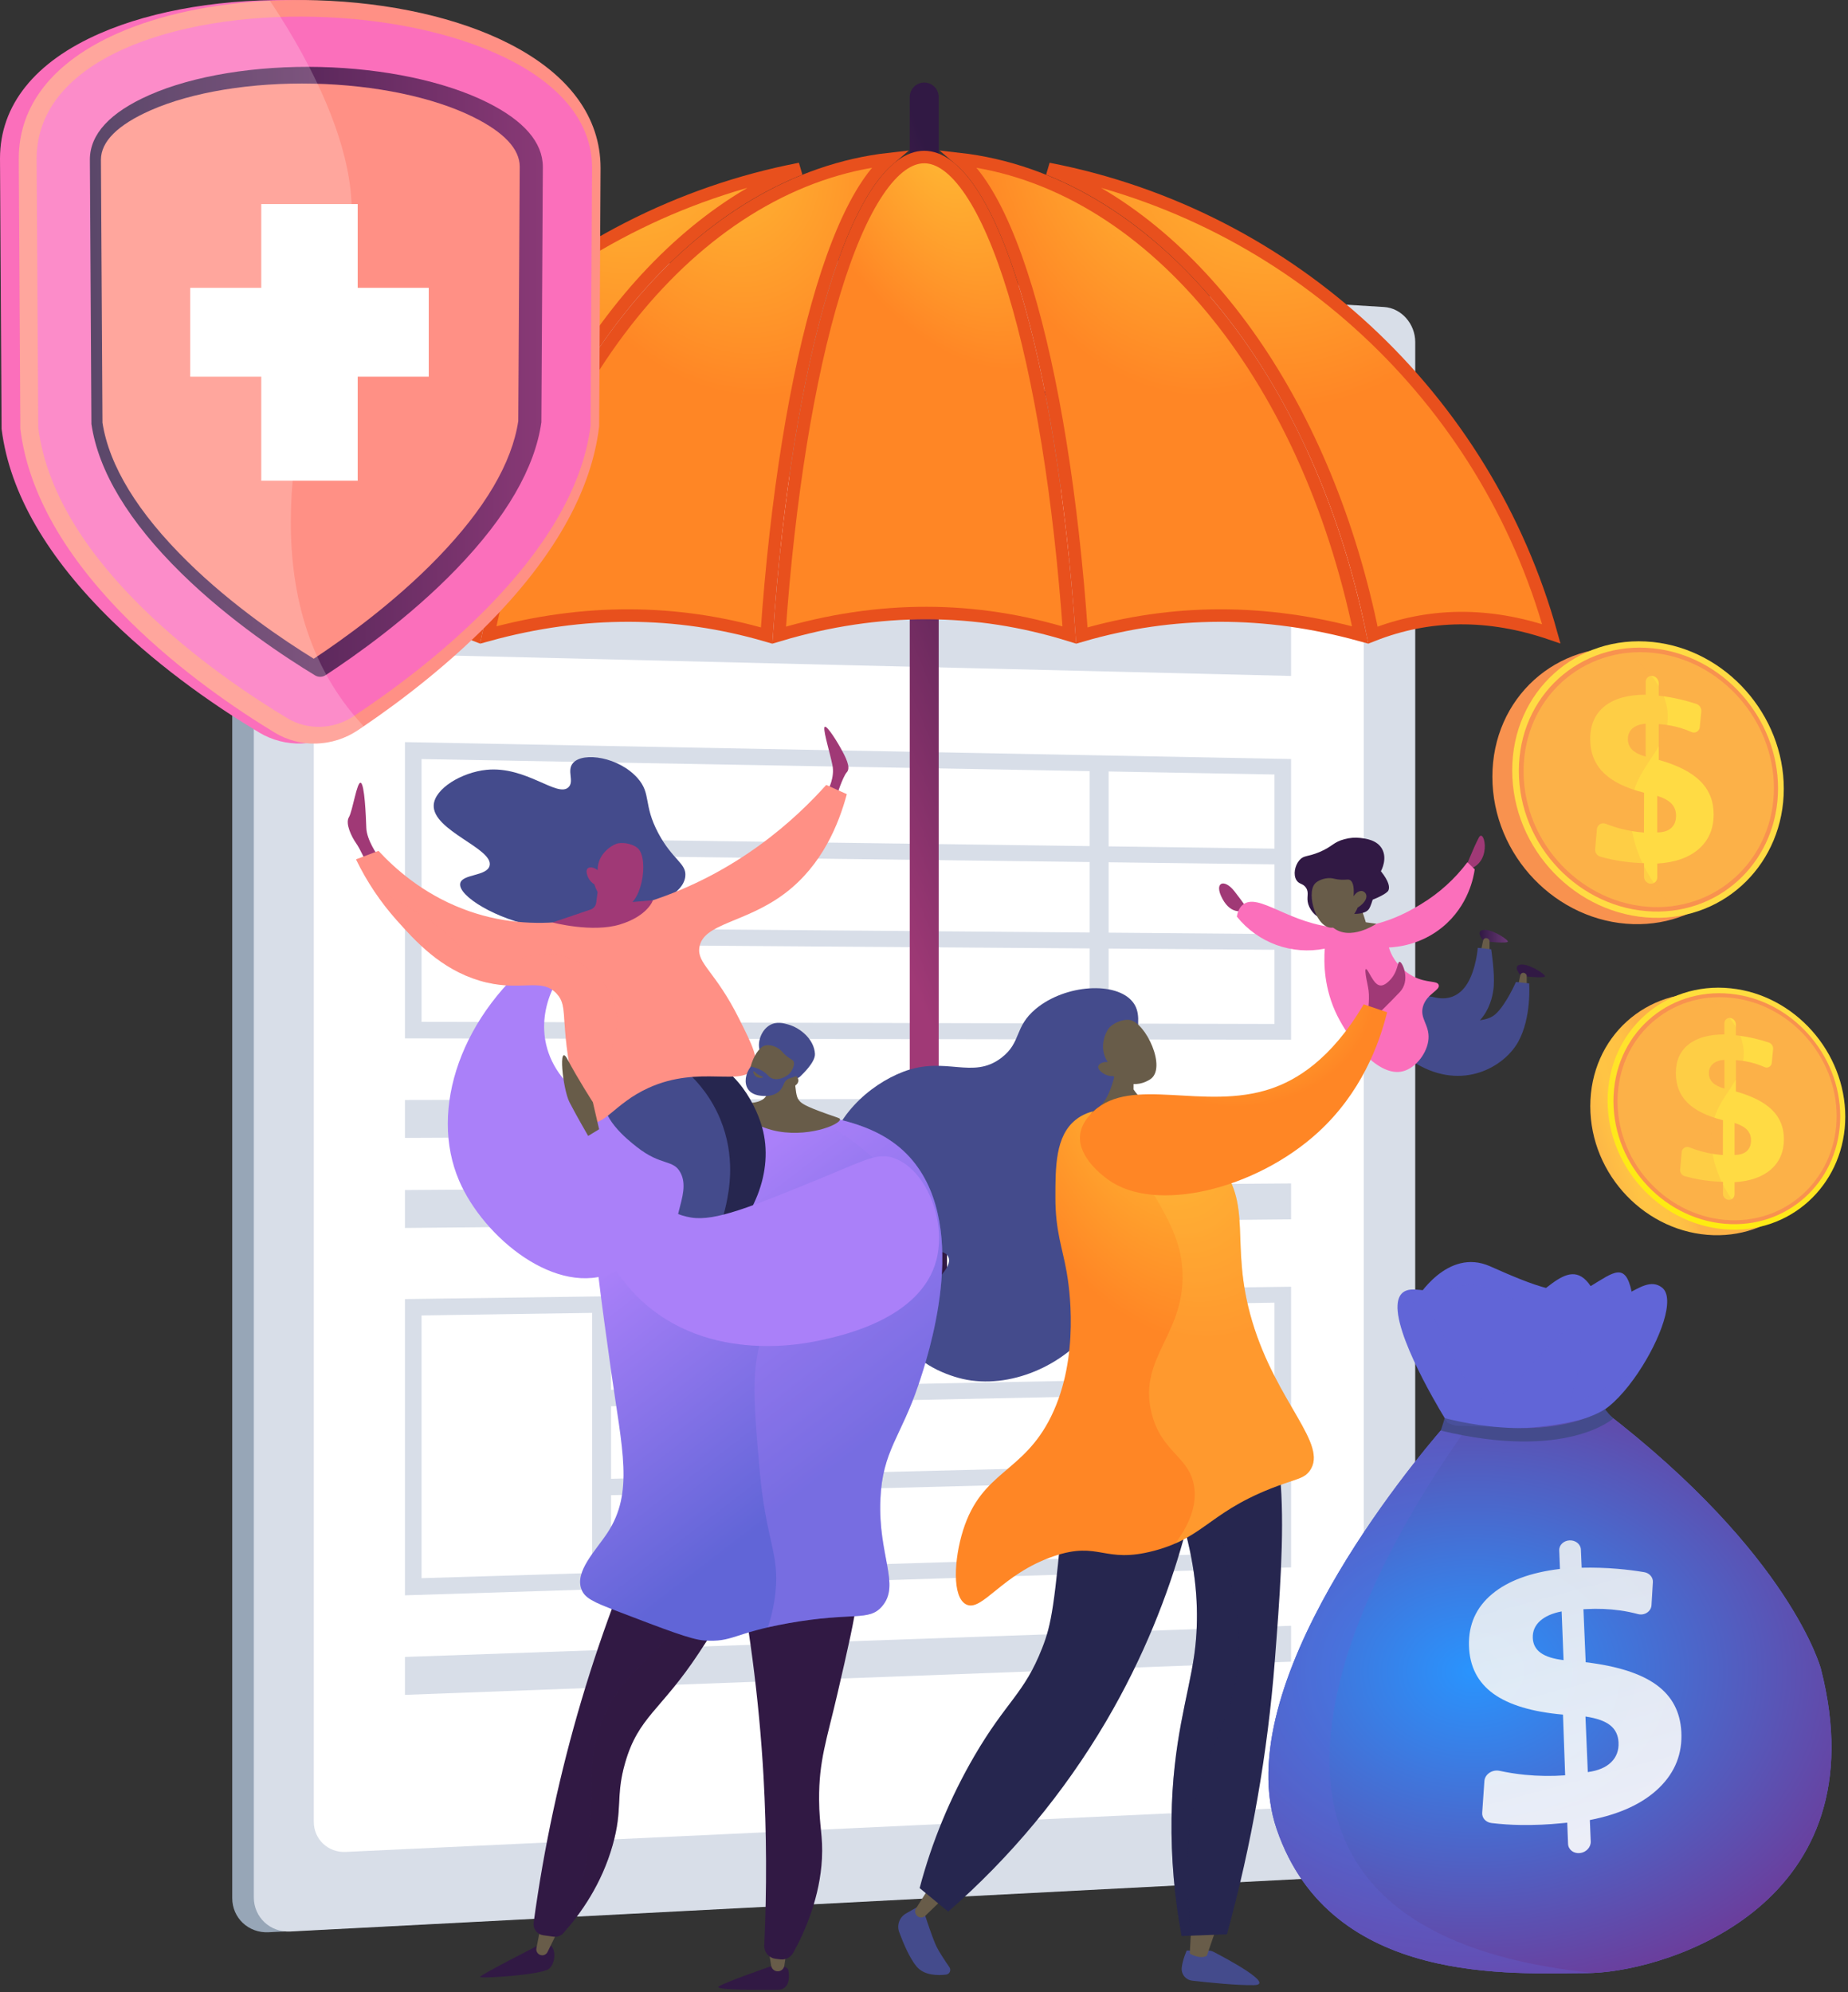 <svg width="296" height="319" viewBox="0 0 296 319" fill="none" xmlns="http://www.w3.org/2000/svg">
<rect x="0" y="0" width="296" height="319" fill="#333333" stroke="none"/>
<path d="M223.226 294.725C223.226 297.662 220.996 300.157 218.24 300.301L43.031 309.402C39.814 309.569 37.199 307.125 37.199 303.943V43.995C37.199 40.813 39.814 38.392 43.031 38.589L45.378 38.463L218.24 49.278C220.996 49.447 223.226 51.962 223.226 54.894V294.725Z" fill="#97A6B7"/>
<path d="M226.678 294.606C226.678 297.541 224.448 300.037 221.691 300.181L46.487 309.281C43.27 309.449 40.656 307.005 40.656 303.823V43.878C40.656 40.696 43.27 38.275 46.487 38.472L221.695 49.161C224.453 49.33 226.683 51.845 226.683 54.777L226.678 294.606Z" fill="#D8DEE8"/>
<g style="mix-blend-mode:multiply">
<path d="M91.937 62.91C87.582 68.509 86.959 79.085 94.426 83.441C110.601 93.395 131.753 90.284 147.306 79.708C158.754 71.695 153.879 56.839 150.603 44.824L116.144 42.718C113.178 51.014 97.398 55.628 91.937 62.91Z" fill="#D8DEE8"/>
</g>
<path d="M218.437 284.201C218.437 286.8 216.455 288.998 214.007 289.115L55.365 296.539C52.549 296.671 50.261 294.511 50.261 291.715V69.208C50.261 66.413 52.549 64.261 55.365 64.403L214.007 72.396C216.455 72.513 218.437 74.727 218.437 77.326V284.201Z" fill="white"/>
<path d="M174.944 65.319C174.71 63.955 173.644 62.991 172.293 62.918L163.945 62.47C160.172 62.268 157.443 59.122 157.627 55.166L158.042 46.007C158.118 44.313 156.948 42.955 155.325 42.848L152.634 42.681C150.583 42.553 149.18 40.718 149.504 38.58C150.076 34.799 147.59 31.536 143.941 31.292C140.292 31.047 136.838 33.931 136.262 37.735C136.096 38.784 135.556 39.737 134.741 40.418C133.953 41.094 132.937 41.443 131.9 41.393L129.149 41.222C127.485 41.118 125.889 42.323 125.448 44.018L123.058 53.197C122.025 57.166 118.279 60.011 114.353 59.799L105.568 59.331C104.135 59.254 102.718 60.114 102.041 61.473L95.736 74.124L96.278 74.816L177.144 77.962L174.944 65.319ZM142.737 39.176C141.665 39.108 140.931 38.151 141.1 37.038C141.268 35.926 142.269 35.08 143.346 35.15C144.422 35.22 145.149 36.177 144.984 37.288C144.819 38.398 143.809 39.244 142.737 39.176Z" fill="url(#paint0_linear)"/>
<path d="M175.485 66.011C175.251 64.647 174.185 63.683 172.834 63.611L164.485 63.163C160.712 62.959 157.984 59.813 158.168 55.859L158.582 46.698C158.658 45.005 157.488 43.647 155.864 43.547L153.173 43.379C151.122 43.252 149.72 41.416 150.044 39.285C150.616 35.503 148.13 32.24 144.481 31.996C140.832 31.751 137.377 34.635 136.801 38.439C136.636 39.488 136.095 40.441 135.28 41.123C134.493 41.798 133.476 42.147 132.44 42.097L129.688 41.925C128.025 41.822 126.429 43.027 125.988 44.722L123.585 53.896C122.552 57.864 118.807 60.708 114.879 60.498L106.094 60.03C104.661 59.952 103.245 60.812 102.567 62.172L96.263 74.822L177.67 78.659L175.485 66.011ZM143.279 39.868C142.206 39.8 141.473 38.842 141.641 37.731C141.81 36.619 142.811 35.772 143.889 35.843C144.966 35.913 145.69 36.869 145.527 37.98C145.363 39.092 144.351 39.936 143.279 39.868Z" fill="#97A6B7"/>
<g style="mix-blend-mode:multiply" opacity="0.3">
<path d="M172.838 63.611L164.49 63.163C163.314 63.109 162.175 62.74 161.193 62.093C160.21 61.446 159.42 60.545 158.907 59.487C151.17 61.105 143.019 59.413 134.869 61.044C129.269 62.288 129.892 70.998 123.67 71.62C114.746 72.826 105.917 72.907 97.181 72.996L96.272 74.819L177.679 78.656L175.489 66.011C175.248 64.647 174.185 63.683 172.838 63.611Z" fill="#97A6B7"/>
</g>
<path d="M206.796 108.237L64.863 104.792V86.196L206.796 90.619V108.237Z" fill="#D8DEE8"/>
<path d="M206.796 166.486L64.863 166.271V118.833L206.796 121.541V166.486ZM67.52 163.623L204.139 163.963V124.017L67.52 121.548V163.623Z" fill="#D8DEE8"/>
<path d="M97.879 164.753H94.843V120.536L97.879 120.586V164.753Z" fill="#D8DEE8"/>
<path d="M205.278 138.421L96.362 137.058V134.433L205.278 135.904V138.421Z" fill="#D8DEE8"/>
<path d="M205.278 152.092L96.362 151.311V148.686L205.278 149.574V152.092Z" fill="#D8DEE8"/>
<path d="M177.574 166.072L174.538 166.069V122.018L177.574 122.066V166.072Z" fill="#D8DEE8"/>
<path d="M206.796 250.977L64.863 255.452V208.017L206.796 206.037V250.977ZM67.52 252.708L204.139 248.539V208.591L67.52 210.631V252.708Z" fill="#D8DEE8"/>
<path d="M97.879 252.908L94.843 253.006V208.724L97.879 208.675V252.908Z" fill="#D8DEE8"/>
<path d="M205.278 222.963L96.362 225.202V222.575L205.278 220.446V222.963Z" fill="#D8DEE8"/>
<path d="M205.278 236.636L96.362 239.454V236.829L205.278 234.117V236.636Z" fill="#D8DEE8"/>
<path d="M177.574 251.54L174.538 251.624V207.572L177.574 207.533V251.54Z" fill="#D8DEE8"/>
<path d="M206.796 181.585L64.863 182.209V176.137L206.796 175.832V181.585Z" fill="#D8DEE8"/>
<path d="M206.796 195.248L64.863 196.629V190.557L206.796 189.495V195.248Z" fill="#D8DEE8"/>
<path d="M206.796 266.078L64.863 271.391V265.319L206.796 260.326V266.078Z" fill="#D8DEE8"/>
<path d="M148.036 13.219C147.731 13.219 147.43 13.278 147.148 13.395C146.867 13.511 146.611 13.682 146.396 13.898C146.18 14.113 146.009 14.368 145.893 14.65C145.776 14.931 145.716 15.233 145.716 15.537V202.051H150.355V15.537C150.355 14.923 150.111 14.333 149.676 13.898C149.241 13.463 148.651 13.219 148.036 13.219V13.219Z" fill="url(#paint1_linear)"/>
<path d="M124.798 101.698C126.344 79.57 129.483 60.456 133.623 46.815C135.74 39.839 138.103 34.352 140.61 30.631C143.144 26.87 145.66 25.147 148.036 25.147C150.413 25.147 152.93 26.871 155.465 30.631C157.973 34.352 160.335 39.839 162.453 46.815C166.593 60.453 169.732 79.56 171.279 101.68C156.39 97.075 140.912 96.896 124.798 101.698Z" fill="url(#paint2_radial)" stroke="#E8501D" stroke-width="2"/>
<path d="M128.151 27.042C103.113 37.092 83.46 65.649 76.16 101.694C67.185 98.166 57.661 98.034 47.596 101.486C58.056 63.715 89.248 34.559 128.151 27.042Z" fill="url(#paint3_radial)" stroke="#E8501D" stroke-width="2"/>
<path d="M142.448 25.46C141.216 26.511 140.051 27.885 138.953 29.513C136.287 33.471 133.855 39.173 131.712 46.234C127.5 60.111 124.337 79.462 122.789 101.764C108.319 97.553 93.456 97.48 78.206 101.671C86.832 59.678 112.197 28.864 142.448 25.46Z" fill="url(#paint4_radial)" stroke="#E8501D" stroke-width="2"/>
<path d="M219.912 101.694C212.619 65.65 192.968 37.094 167.929 27.044C206.828 34.563 238.017 63.717 248.476 101.486C238.411 98.034 228.887 98.166 219.912 101.694Z" fill="url(#paint5_radial)" stroke="#E8501D" stroke-width="2"/>
<path d="M157.123 29.513C156.026 27.885 154.86 26.511 153.627 25.461C183.877 28.867 209.24 59.68 217.866 101.671C202.616 97.48 187.754 97.553 173.284 101.763C171.739 79.462 168.578 60.111 164.366 46.234C162.223 39.173 159.791 33.471 157.123 29.513Z" fill="url(#paint6_radial)" stroke="#E8501D" stroke-width="2"/>
<path d="M135.284 224.448H130.218C121.171 224.448 113.811 217.088 113.811 208.042V202.051C113.828 201.096 114.22 200.186 114.901 199.516C115.583 198.847 116.5 198.472 117.455 198.472C118.41 198.472 119.327 198.847 120.008 199.516C120.69 200.186 121.081 201.096 121.098 202.051V208.044C121.1 210.464 122.062 212.783 123.773 214.493C125.484 216.203 127.805 217.164 130.224 217.164H135.284C137.702 217.162 140.02 216.201 141.73 214.491C143.439 212.781 144.401 210.462 144.402 208.044V183.16C144.402 182.194 144.786 181.267 145.469 180.584C146.152 179.901 147.079 179.517 148.045 179.517C149.011 179.517 149.938 179.901 150.621 180.584C151.305 181.267 151.688 182.194 151.688 183.16V208.044C151.683 217.088 144.324 224.448 135.284 224.448Z" fill="url(#paint7_linear)"/>
<path d="M48.295 119.056C45.917 119.13 43.567 118.521 41.524 117.301C35.343 113.595 26.212 107.473 17.996 99.469C7.571 89.31 1.581 78.975 0.275 68.835L0.255 68.676L0 25.389C0 16.835 5.579 9.891 16.055 5.329C24.712 1.559 36.178 -0.309 48.3 0.042C60.278 0.393 71.361 2.86 79.564 6.977C89.306 11.876 94.427 18.755 94.427 26.914L94.193 68.273L94.174 68.425C92.976 78.135 87.466 88.179 77.725 98.333C69.912 106.477 61.083 112.931 55.02 116.934C53.019 118.253 50.691 118.987 48.295 119.056Z" fill="url(#paint8_linear)"/>
<path d="M96.194 26.914L95.967 68.274L95.946 68.424C94.763 78.134 89.326 88.181 79.714 98.334C72.4 106.055 64.186 112.268 58.253 116.296L57.31 116.93C55.342 118.25 53.041 118.988 50.673 119.059C48.322 119.132 46.001 118.523 43.99 117.304C37.889 113.601 28.878 107.484 20.774 99.472C10.487 89.311 4.573 78.98 3.28 68.834L3.26 68.677L3.012 25.393C3.012 16.837 8.511 9.895 18.852 5.33C25.599 2.355 34.073 0.562 43.226 0.116C45.665 -0.001 48.156 -0.031 50.673 0.042C62.489 0.393 73.43 2.863 81.521 6.981C91.146 11.874 96.194 18.755 96.194 26.914Z" fill="url(#paint9_linear)"/>
<path d="M5.868 25.423L6.124 68.489C8.959 90.461 34.787 108.252 46.03 115.011C49.252 116.947 53.372 116.833 56.57 114.728C67.583 107.481 91.992 89.239 94.6 68.112L94.834 26.868C94.828 -3.732 5.868 -6.53 5.868 25.423Z" fill="url(#paint10_linear)"/>
<path d="M51.31 108.373C51.018 108.381 50.729 108.304 50.477 108.153C45.846 105.345 36.869 99.475 29.06 91.803C20.625 83.517 15.759 75.461 14.643 67.895L14.396 25.544C14.406 21.479 17.623 18.001 23.928 15.219C30.968 12.112 40.965 10.482 51.31 10.728C61.553 10.971 71.258 13.033 77.985 16.369C83.933 19.32 86.939 22.804 86.949 26.722L86.715 67.608C85.673 74.931 81.107 82.824 73.09 91.124C65.552 98.925 56.746 105.11 52.148 108.117C51.898 108.279 51.608 108.368 51.31 108.373V108.373Z" fill="url(#paint11_linear)"/>
<path d="M50.254 105.479C45.574 102.598 37.261 97.036 30.005 89.895C22.078 82.093 17.487 74.607 16.412 67.68L16.166 25.573C16.173 22.667 18.844 20.002 24.084 17.682C30.753 14.729 40.306 13.174 50.253 13.396C60.106 13.619 69.392 15.564 75.773 18.722C80.732 21.179 83.24 23.851 83.247 26.684L83.013 67.421C82.001 74.141 77.675 81.492 70.108 89.309C63.086 96.567 54.91 102.403 50.254 105.479Z" fill="url(#paint12_linear)"/>
<path d="M57.293 32.676H41.848V76.978H57.293V32.676Z" fill="white"/>
<path d="M68.674 46.089H30.468V60.315H68.674V46.089Z" fill="white"/>
<g style="mix-blend-mode:soft-light" opacity="0.2">
<path d="M58.253 116.296L57.31 116.93C55.342 118.25 53.041 118.988 50.673 119.059C48.322 119.132 46.001 118.523 43.99 117.304C37.889 113.602 28.878 107.484 20.774 99.472C10.487 89.312 4.573 78.98 3.28 68.835L3.26 68.677L3.012 25.393C3.012 16.837 8.511 9.895 18.852 5.33C25.599 2.355 34.073 0.563 43.226 0.116C43.758 0.912 44.332 1.782 44.921 2.713C46.397 5.046 47.998 7.756 49.518 10.708C49.973 11.59 50.425 12.492 50.859 13.414C54.953 22.035 57.944 32.156 55.396 40.533C50.775 55.717 40.971 83.34 50.803 105.113C51.246 106.1 51.732 107.075 52.261 108.037C53.542 110.368 55.048 112.568 56.758 114.605C57.236 115.173 57.732 115.734 58.253 116.296Z" fill="white"/>
</g>
<path d="M255.174 315.917C254.852 315.931 254.545 315.938 254.251 315.938C242.594 315.938 213.196 318.19 204.513 292.95C196.535 269.77 226.283 234.22 231.187 228.585C231.622 228.083 231.862 227.819 231.862 227.819C231.862 227.819 230.567 226.865 256.787 225.855C286.901 248.95 291.66 267.233 291.66 267.233C301.238 304.694 267.665 315.405 255.174 315.917Z" fill="url(#paint13_linear)"/>
<path d="M255.174 315.917C254.852 315.931 254.545 315.938 254.251 315.938C242.594 315.938 213.196 318.19 204.513 292.95C196.535 269.77 226.283 234.22 231.187 228.585C231.622 228.083 231.862 227.819 231.862 227.819C231.862 227.819 230.567 226.865 256.787 225.855C286.901 248.95 291.66 267.233 291.66 267.233C301.238 304.694 267.665 315.405 255.174 315.917Z" fill="url(#paint14_radial)"/>
<path style="mix-blend-mode:multiply" opacity="0.3" d="M255.174 315.917C254.852 315.931 254.545 315.938 254.251 315.938C242.594 315.938 213.196 318.19 204.513 292.95C196.535 269.77 226.283 234.22 231.187 228.585C232.388 228.38 233.619 228.456 234.786 228.806C235.222 228.943 173.738 307.615 255.174 315.917Z" fill="url(#paint15_linear)"/>
<path d="M226.875 208.017C226.875 208.017 231.765 199.702 238.669 202.764C245.572 205.827 251.134 208.127 254.779 205.938C258.423 203.749 260.327 202.016 261.341 206.822C262.354 211.628 248.545 223.446 248.545 223.446C248.545 223.446 227.45 223.442 226.875 208.017Z" fill="url(#paint16_linear)"/>
<path style="mix-blend-mode:multiply" opacity="0.2" d="M226.875 211.662C226.875 211.662 231.765 203.345 238.669 206.409C245.572 209.473 251.134 211.771 254.779 209.582C258.423 207.393 260.327 205.659 261.341 210.466C262.354 215.273 248.545 227.087 248.545 227.087C248.545 227.087 227.45 227.087 226.875 211.662Z" fill="url(#paint17_linear)"/>
<path d="M262.377 219.813C260.421 222.72 258.138 225.212 256.13 226.238C253.61 227.525 249.122 228.304 244.653 228.63C240.184 228.957 235.725 228.824 233.281 228.291C232.79 228.2 232.314 228.043 231.866 227.823C231.866 227.823 223.964 215.271 223.847 209.421C223.808 207.562 224.556 206.38 226.587 206.484C235.027 206.92 235.218 211.631 240.977 210.313C246.735 208.994 250.949 200.251 254.782 205.937C258.615 211.623 262.737 203.528 266.192 206.156C268.421 207.848 265.939 214.518 262.377 219.813Z" fill="url(#paint18_linear)"/>
<path d="M231.398 227.065C231.398 227.065 246.928 231.517 257.083 225.661C257.958 226.767 258.413 227.122 258.413 227.122C258.413 227.122 250.952 233.935 230.772 229.07C230.772 229.066 231.262 227.623 231.398 227.065Z" fill="url(#paint19_linear)"/>
<path style="mix-blend-mode:multiply" opacity="0.2" d="M262.377 219.813C260.421 222.72 258.138 225.212 256.13 226.238C253.61 227.525 249.122 228.304 244.653 228.631L233.281 228.291C232.79 228.2 232.314 228.043 231.866 227.823C231.866 227.823 223.964 215.271 223.847 209.422C223.943 209.319 227.048 206.037 230.772 213.072C234.558 220.217 235.925 226.444 240.408 223.446C244.891 220.447 251.809 208.665 253.027 214.213C254.245 219.76 249.757 225.099 253.027 224.217C255.575 223.525 260.488 219.717 262.377 219.813Z" fill="url(#paint20_linear)"/>
<path opacity="0.9" d="M251.42 246.651C252.378 246.617 253.18 247.277 253.217 248.126L253.341 251.031C255.265 250.988 257.19 251.048 259.108 251.211C260.528 251.33 261.94 251.507 263.344 251.741C264.185 251.88 264.787 252.551 264.747 253.325L264.525 257.037C264.468 258.026 263.41 258.736 262.367 258.459C261.423 258.207 260.465 258.012 259.498 257.874C257.715 257.629 255.913 257.556 254.116 257.656L253.624 257.682L253.984 266.167C259.076 266.774 262.844 267.985 265.332 269.801C267.821 271.617 269.13 274.103 269.303 277.298C269.49 280.77 268.327 283.747 265.793 286.231C263.229 288.746 259.525 290.484 254.649 291.435L254.793 294.87C254.831 295.785 254.059 296.614 253.066 296.721H253.033C252.037 296.827 251.197 296.166 251.161 295.247L251.028 291.854L250.229 291.934C248.013 292.16 245.787 292.258 243.56 292.227C242.007 292.204 240.456 292.1 238.913 291.917C237.997 291.808 237.349 291.115 237.409 290.265L237.76 285.19C237.836 284.099 239.023 283.308 240.177 283.552C241.52 283.841 242.879 284.054 244.246 284.19C246.39 284.402 248.548 284.43 250.697 284.275L250.346 274.553C245.404 274.118 241.668 272.997 239.179 271.191C236.689 269.385 235.382 266.818 235.291 263.528C235.196 260.142 236.439 257.38 238.995 255.243C241.526 253.129 245.158 251.792 249.864 251.225L249.747 248.25C249.708 247.404 250.46 246.686 251.42 246.651ZM250.133 258.03C248.644 258.313 247.493 258.82 246.679 259.551C245.866 260.283 245.476 261.186 245.509 262.26C245.546 263.274 245.966 264.073 246.768 264.657C247.571 265.241 248.794 265.631 250.439 265.827L250.133 258.03ZM253.948 274.859L254.323 283.757C255.972 283.534 257.22 283.007 258.067 282.175C258.914 281.344 259.307 280.286 259.244 279C259.19 277.83 258.74 276.913 257.894 276.248C257.048 275.584 255.731 275.121 253.944 274.859H253.948Z" fill="url(#paint21_linear)"/>
<path d="M292.783 179.697C292.783 189.993 284.731 198.097 274.439 197.781C263.728 197.452 254.721 188.202 254.721 177.132C254.721 166.062 263.73 158.027 274.439 159.142C284.731 160.214 292.783 169.4 292.783 179.697Z" fill="url(#paint22_linear)"/>
<path d="M295.563 178.81C295.563 189.106 287.511 197.209 277.219 196.893C266.508 196.564 257.501 187.313 257.501 176.244C257.501 165.174 266.509 157.139 277.219 158.254C287.512 159.325 295.563 168.512 295.563 178.81Z" fill="url(#paint23_linear)"/>
<path d="M294.756 178.756C294.756 188.601 287.052 196.332 277.22 196.013C267.006 195.682 258.432 186.854 258.432 176.307C258.432 165.76 267.006 158.088 277.22 159.134C287.052 160.141 294.756 168.911 294.756 178.756Z" fill="url(#paint24_linear)"/>
<path d="M294.178 178.717C294.178 188.237 286.723 195.703 277.22 195.384C267.362 195.053 259.094 186.526 259.094 176.351C259.094 166.177 267.368 158.764 277.22 159.763C286.723 160.725 294.178 169.197 294.178 178.717Z" fill="url(#paint25_linear)"/>
<path d="M277.123 163.001C277.373 163.031 277.603 163.15 277.772 163.337C277.94 163.524 278.035 163.766 278.038 164.018V165.773C279.061 165.888 280.077 166.064 281.079 166.3C281.827 166.476 282.568 166.685 283.302 166.927C283.52 166.999 283.708 167.142 283.835 167.333C283.962 167.524 284.022 167.752 284.004 167.98L283.789 170.179C283.78 170.313 283.739 170.443 283.668 170.557C283.597 170.672 283.499 170.767 283.383 170.834C283.267 170.902 283.135 170.94 283.001 170.944C282.866 170.949 282.733 170.921 282.612 170.862C282.126 170.645 281.627 170.459 281.118 170.305C280.2 170.03 279.254 169.854 278.299 169.778L278.04 169.756V174.776C280.678 175.515 282.616 176.507 283.867 177.756C285.119 179.006 285.733 180.548 285.733 182.407C285.733 184.418 285.045 186.03 283.67 187.243C282.294 188.456 280.346 189.141 277.827 189.299V191.234C277.829 191.353 277.807 191.472 277.761 191.583C277.716 191.694 277.648 191.794 277.562 191.878C277.477 191.961 277.375 192.027 277.263 192.07C277.151 192.113 277.032 192.132 276.912 192.127H276.896C276.648 192.114 276.414 192.006 276.243 191.826C276.072 191.645 275.976 191.406 275.976 191.158V189.249L275.569 189.231C274.435 189.183 273.305 189.062 272.186 188.87C271.397 188.734 270.615 188.554 269.846 188.332C269.622 188.27 269.427 188.132 269.294 187.942C269.16 187.753 269.096 187.523 269.112 187.291L269.366 184.466C269.379 184.325 269.425 184.189 269.501 184.069C269.576 183.949 269.679 183.849 269.801 183.777C269.923 183.705 270.061 183.663 270.202 183.655C270.343 183.646 270.485 183.672 270.615 183.729C271.286 183.993 271.973 184.219 272.671 184.404C273.747 184.688 274.847 184.872 275.958 184.952L275.974 179.369C273.442 178.746 271.551 177.817 270.301 176.585C269.051 175.353 268.424 173.772 268.421 171.843C268.421 169.854 269.1 168.321 270.458 167.242C271.808 166.17 273.726 165.637 276.201 165.638V163.847C276.197 163.728 276.22 163.61 276.266 163.501C276.312 163.392 276.381 163.294 276.468 163.213C276.556 163.133 276.66 163.073 276.773 163.036C276.885 162.999 277.005 162.987 277.123 163.001V163.001ZM276.204 169.701C275.424 169.758 274.815 169.973 274.375 170.346C274.159 170.531 273.987 170.763 273.874 171.024C273.76 171.285 273.707 171.568 273.718 171.853C273.711 172.131 273.761 172.407 273.866 172.665C273.97 172.922 274.127 173.156 274.325 173.35C274.73 173.75 275.357 174.07 276.204 174.308V169.701ZM277.827 179.812V184.932C278.679 184.932 279.332 184.729 279.785 184.323C280.239 183.917 280.467 183.342 280.468 182.6C280.488 181.976 280.261 181.37 279.835 180.915C279.411 180.467 278.742 180.099 277.827 179.812Z" fill="url(#paint26_linear)"/>
<path style="mix-blend-mode:multiply" opacity="0.3" d="M274.154 181.047C274.727 175.388 279.927 172.993 279.249 167.788C278.831 164.581 276.399 161.877 273.687 159.765C265.459 160.629 259.097 167.441 259.097 176.351C259.097 186.529 267.365 195.052 277.222 195.383C278.158 195.415 279.095 195.369 280.023 195.247C276.106 191.351 273.66 185.906 274.154 181.047Z" fill="url(#paint27_linear)"/>
<path d="M282.537 127.311C282.537 139.078 273.336 148.335 261.575 147.975C249.334 147.598 239.04 137.028 239.04 124.378C239.04 111.727 249.335 102.545 261.575 103.819C273.335 105.044 282.537 115.543 282.537 127.311Z" fill="url(#paint28_linear)"/>
<path d="M285.716 126.295C285.716 138.063 276.513 147.321 264.752 146.959C252.51 146.584 242.215 136.012 242.215 123.363C242.215 110.714 252.51 101.53 264.749 102.804C276.513 104.029 285.716 114.527 285.716 126.295Z" fill="url(#paint29_linear)"/>
<path d="M284.793 126.233C284.793 137.483 275.988 146.318 264.752 145.955C253.081 145.577 243.282 135.489 243.282 123.435C243.282 111.381 253.081 102.61 264.752 103.811C275.988 104.962 284.793 114.983 284.793 126.233Z" fill="url(#paint30_linear)"/>
<path d="M284.131 126.189C284.131 137.069 275.611 145.6 264.752 145.236C253.486 144.857 244.045 135.114 244.045 123.486C244.045 111.858 253.492 103.388 264.752 104.533C275.611 105.628 284.131 115.31 284.131 126.189Z" fill="url(#paint31_linear)"/>
<path d="M264.641 108.229C264.927 108.263 265.19 108.4 265.383 108.614C265.575 108.828 265.683 109.104 265.687 109.392V111.395C266.855 111.526 268.014 111.727 269.158 111.996C270.012 112.198 270.86 112.437 271.704 112.713C271.952 112.796 272.165 112.959 272.31 113.177C272.455 113.395 272.522 113.655 272.501 113.916L272.256 116.427C272.245 116.58 272.196 116.727 272.115 116.857C272.034 116.987 271.922 117.095 271.79 117.172C271.657 117.249 271.508 117.293 271.355 117.299C271.202 117.305 271.05 117.274 270.912 117.208C270.356 116.96 269.786 116.748 269.203 116.572C268.154 116.258 267.074 116.056 265.981 115.97L265.687 115.946V121.679C268.7 122.522 270.92 123.657 272.346 125.083C273.772 126.509 274.483 128.281 274.479 130.399C274.479 132.697 273.692 134.539 272.12 135.925C270.536 137.32 268.317 138.104 265.452 138.274V140.485C265.454 140.622 265.428 140.758 265.376 140.884C265.324 141.011 265.247 141.126 265.149 141.221C265.051 141.317 264.934 141.392 264.807 141.441C264.679 141.49 264.542 141.512 264.406 141.506H264.387C264.103 141.491 263.836 141.368 263.64 141.161C263.444 140.955 263.334 140.682 263.334 140.397V138.22L262.866 138.199C261.572 138.144 260.282 138.006 259.005 137.787C258.104 137.631 257.212 137.426 256.333 137.173C256.078 137.101 255.855 136.944 255.702 136.727C255.549 136.51 255.477 136.247 255.496 135.982L255.784 132.753C255.848 132.051 256.548 131.65 257.212 131.911C257.979 132.214 258.764 132.472 259.562 132.683C260.792 133.007 262.05 133.217 263.319 133.31L263.336 126.929C260.443 126.213 258.276 125.153 256.854 123.748C255.431 122.343 254.706 120.531 254.706 118.335C254.706 116.061 255.482 114.306 257.034 113.07C258.577 111.845 260.77 111.236 263.597 111.238V109.19C263.595 109.056 263.62 108.922 263.673 108.799C263.726 108.676 263.804 108.565 263.903 108.474C264.001 108.383 264.118 108.315 264.245 108.272C264.373 108.23 264.507 108.215 264.641 108.229V108.229ZM263.588 115.886C262.694 115.952 261.997 116.197 261.497 116.623C260.997 117.049 260.747 117.623 260.747 118.345C260.739 118.663 260.797 118.979 260.916 119.273C261.035 119.568 261.214 119.835 261.441 120.057C261.904 120.514 262.619 120.879 263.588 121.152V115.886ZM265.442 127.44V133.29C266.414 133.29 267.16 133.056 267.68 132.588C268.2 132.12 268.46 131.463 268.459 130.618C268.459 129.845 268.218 129.203 267.735 128.692C267.252 128.181 266.489 127.764 265.446 127.44H265.442Z" fill="url(#paint32_linear)"/>
<path style="mix-blend-mode:multiply" opacity="0.3" d="M261.246 128.853C261.9 122.386 267.843 119.649 267.067 113.7C266.59 110.034 263.811 106.945 260.711 104.532C251.308 105.517 244.039 113.307 244.039 123.485C244.039 135.113 253.486 144.856 264.746 145.235C265.818 145.269 266.89 145.216 267.953 145.076C263.479 140.63 260.683 134.409 261.246 128.853Z" fill="url(#paint33_linear)"/>
<path d="M181.988 166.852C182.393 163.81 182.618 161.938 181.443 160.449C178.818 157.12 170.661 157.589 165.912 161.539C162.403 164.464 163.653 166.87 160.414 169.367C155.753 172.958 151.484 169.016 144.662 171.62C139.272 173.682 133.197 178.98 132.401 186.198C131.981 190.008 132.869 195.856 136.897 198.805C142.542 202.933 150.661 198.678 151.892 201.238C153.19 203.937 144.096 208.551 145.042 213.979C145.715 217.839 151.104 220.089 154.199 220.801C161.621 222.508 170.57 218.733 175.179 212.218C180.191 205.133 174.909 202.103 179.403 184.563C179.879 182.691 180.582 177.411 181.988 166.852Z" fill="url(#paint34_linear)"/>
<path d="M190.077 312.334C190.077 312.334 189.429 313.777 189.284 315.062C189.228 315.561 189.373 316.061 189.685 316.453C189.998 316.846 190.453 317.098 190.951 317.155C193.491 317.447 198.076 317.916 200.845 317.87C204.355 317.812 196.329 313.55 194.385 312.545C194.116 312.406 193.819 312.334 193.517 312.334H190.077Z" fill="url(#paint35_linear)"/>
<path d="M191.115 307.635C190.742 307.791 190.579 312.83 190.579 312.83C190.579 312.83 192.217 313.799 193.302 313.171L195.457 306.889L191.115 307.635Z" fill="url(#paint36_linear)"/>
<path d="M145.122 306.393C144.614 306.68 144.225 307.139 144.024 307.687C143.824 308.235 143.825 308.837 144.028 309.384C144.677 311.139 145.722 313.623 146.845 314.928C148.057 316.332 150.197 316.346 151.54 316.184C151.669 316.167 151.793 316.118 151.897 316.04C152.002 315.963 152.085 315.859 152.139 315.74C152.192 315.621 152.213 315.49 152.201 315.36C152.189 315.231 152.144 315.106 152.07 314.999C151.416 314.052 150.463 312.622 150.014 311.723C149.297 310.281 147.61 304.977 147.61 304.977L145.122 306.393Z" fill="url(#paint37_linear)"/>
<path d="M149.398 301.353L146.734 305.564C146.615 305.753 146.565 305.977 146.594 306.199C146.622 306.42 146.727 306.624 146.891 306.776V306.776C147.07 306.944 147.307 307.037 147.553 307.035C147.798 307.033 148.034 306.937 148.21 306.766L152.363 302.753L149.398 301.353Z" fill="url(#paint38_linear)"/>
<path d="M197.868 220.569C207.344 225.151 205.693 246.554 204.199 265.86C203.045 280.695 200.475 295.386 196.523 309.732L189.261 310.001C188.105 303.793 187.565 297.487 187.647 291.173C187.813 278.791 190.338 271.646 191.274 265.084C192.578 255.949 191.565 242.588 180.784 224.605C190.13 218.613 195.184 219.27 197.868 220.569Z" fill="url(#paint39_linear)"/>
<path style="mix-blend-mode:multiply" opacity="0.3" d="M191.681 287.407C194.159 277.843 198.066 274.748 198.406 264.411C198.757 253.91 194.952 250.116 195.985 240.741C196.704 234.214 199.342 228.834 202.083 224.764C201.016 222.862 199.636 221.422 197.871 220.568C195.181 219.27 190.134 218.612 180.791 224.603C191.571 242.586 192.584 255.948 191.28 265.083C190.344 271.646 187.816 278.79 187.653 291.172C187.571 297.485 188.112 303.792 189.267 309.999L190.934 309.938C189.363 300.386 190.247 292.943 191.681 287.407Z" fill="url(#paint40_linear)"/>
<path d="M172.046 221.237C171.632 226.385 171.096 232.809 170.433 240.199C168.912 257.174 168.438 260.03 166.936 263.869C164.044 271.262 161.239 272.301 156.043 281.217C152.195 287.831 149.255 294.933 147.301 302.332L151.875 306.098C161.895 297.361 170.44 287.065 177.182 275.607C189.258 255.053 192.625 235.584 193.699 224.196L172.046 221.237Z" fill="url(#paint41_linear)"/>
<path d="M172.276 179.322C169.048 181.92 169.047 186.809 169.046 191.783C169.046 197.117 170.149 199.725 170.843 203.648C171.217 205.763 173.065 217.23 168.365 226.795C163.873 235.942 157.275 235.464 154.259 245.036C152.799 249.673 152.472 255.733 154.741 256.903C157.285 258.214 160.445 252.018 168.788 249.188C176.134 246.696 176.744 250.463 184.849 248.32C193.312 246.083 193.824 241.668 205.693 237.557C208.086 236.727 209.016 236.578 209.78 235.513C212.833 231.26 204.47 224.66 200.564 211.566C196.768 198.84 201.043 192.924 194.794 185.651C191.636 181.97 187.851 180.358 186.488 179.793C184.279 178.887 176.708 175.751 172.276 179.322Z" fill="url(#paint42_radial)"/>
<path style="mix-blend-mode:multiply" opacity="0.3" d="M200.566 211.567C196.769 198.841 201.044 192.926 194.795 185.652C191.637 181.972 187.852 180.36 186.489 179.795C184.813 179.101 180.036 177.128 175.893 177.789C177.577 179.977 179.375 182.508 181.175 185.38C186.34 193.618 188.922 197.736 189.349 202.819C190.247 213.478 182.195 217.136 184.445 226.251C186.008 232.58 190.469 233.159 191.256 237.967C191.653 240.388 191.039 243.402 188.249 247.149C193.739 244.739 195.645 241.04 205.698 237.556C208.09 236.726 209.021 236.577 209.785 235.512C212.833 231.262 204.47 224.661 200.566 211.567Z" fill="url(#paint43_linear)"/>
<path d="M179.039 169.573C179.039 169.573 178.254 175.847 175.938 177.285C173.621 178.723 174.893 180.143 174.48 180.653C174.067 181.163 181.319 184.296 188.636 180.605L191.686 178.461C189.278 178.47 186.187 178.298 184.966 177.601C183.61 176.817 182.447 175.741 181.559 174.451L181.587 170.977L179.039 169.573Z" fill="url(#paint44_linear)"/>
<path d="M178.315 172.311C178.315 172.311 181.099 174.798 184.205 172.842C186.986 171.087 183.504 163.685 180.919 163.311C180.057 163.187 178.619 163.634 177.771 164.457C177.174 165.036 175.826 167.719 177.434 170.054C176.623 169.998 175.995 170.343 175.913 170.756C175.802 171.28 176.588 171.793 176.767 171.909C177.228 172.202 177.77 172.342 178.315 172.311Z" fill="url(#paint45_linear)"/>
<path d="M199.896 145.711C199.896 145.711 199.351 144.797 197.717 142.708C196.082 140.618 194.356 141.256 195.809 143.935C197.262 146.614 199.19 145.882 199.896 145.711Z" fill="url(#paint46_linear)"/>
<path d="M234.598 139.343C234.598 139.343 236.002 135.716 236.891 134.087C237.781 132.457 239.23 138.693 234.598 139.343Z" fill="url(#paint47_linear)"/>
<path d="M237.681 150.712C237.681 150.712 236.254 149.192 237.5 148.924C238.746 148.656 241.231 150.222 241.507 150.712C241.783 151.203 237.681 150.712 237.681 150.712Z" fill="url(#paint48_linear)"/>
<path d="M237.207 152.237L237.558 150.599C237.575 150.522 237.61 150.45 237.66 150.389C237.71 150.328 237.775 150.281 237.848 150.25C237.92 150.22 238 150.208 238.078 150.215C238.157 150.222 238.232 150.248 238.299 150.29L238.361 150.33C238.43 150.374 238.487 150.435 238.526 150.506C238.565 150.578 238.586 150.659 238.585 150.741V152.582L237.207 152.237Z" fill="url(#paint49_linear)"/>
<path d="M243.636 156.267C243.636 156.267 242.208 154.746 243.455 154.478C244.702 154.21 247.186 155.777 247.461 156.267C247.736 156.757 243.636 156.267 243.636 156.267Z" fill="url(#paint50_linear)"/>
<path d="M243.162 157.793L243.513 156.155C243.53 156.078 243.565 156.006 243.615 155.945C243.666 155.884 243.73 155.836 243.803 155.806C243.876 155.776 243.955 155.763 244.034 155.77C244.113 155.778 244.189 155.804 244.255 155.846L244.317 155.886C244.386 155.931 244.442 155.991 244.481 156.063C244.52 156.135 244.54 156.215 244.54 156.297V158.138L243.162 157.793Z" fill="url(#paint51_linear)"/>
<path d="M224.922 159.445C224.922 159.445 228.038 159.281 229.809 159.703C231.58 160.126 233.619 159.787 235.032 157.48C236.444 155.173 236.701 151.77 236.701 151.77L238.847 152.004C238.847 152.004 239.432 155.728 239.255 157.953C239.078 160.178 237.877 165.441 231.209 165.945C224.542 166.449 224.922 159.445 224.922 159.445Z" fill="url(#paint52_linear)"/>
<path d="M226.495 162.346C226.495 162.346 229.128 162.159 231.489 162.823C233.85 163.486 237.807 163.935 239.511 162.418C241.216 160.9 242.815 157.24 242.815 157.24L244.931 157.474C244.931 157.474 245.343 162.94 243.162 166.845C240.982 170.75 234.361 174.777 226.817 170.311C219.274 165.846 226.495 162.346 226.495 162.346Z" fill="url(#paint53_linear)"/>
<path d="M199.02 144.913C198.401 145.45 198.193 146.231 198.112 146.775C199.765 148.836 201.951 150.404 204.434 151.309C206.916 152.214 209.599 152.42 212.19 151.906C212.023 154.212 212.062 158.327 214.188 162.623C216.116 166.52 220.771 172.61 224.769 171.524C226.798 170.972 228.644 168.575 228.81 166.347C228.979 164.078 227.328 163.055 227.948 161.083C228.568 159.11 230.698 158.574 230.445 157.723C230.218 156.961 228.541 157.489 226.312 156.319C224.963 155.6 223.845 154.514 223.088 153.186C222.828 152.719 222.618 152.225 222.462 151.714C223.749 151.657 227.54 151.322 231.035 148.463C235.262 145.006 236.054 140.313 236.212 139.199L235.042 138.064C233.02 140.752 230.502 143.028 227.625 144.77C225.788 145.88 220.781 148.901 214.463 148.554C206.608 148.118 201.523 142.736 199.02 144.913Z" fill="url(#paint54_linear)"/>
<path d="M217.64 144.042L218.768 147.682L220.454 147.916C220.454 147.916 216.216 150.822 213.435 148.457L215.101 147.817L215.055 144.955L217.64 144.042Z" fill="url(#paint55_linear)"/>
<path d="M209.192 142.163C208.703 141.415 208.096 141.637 207.659 140.938C207.11 140.06 207.39 138.626 208.108 137.766C208.826 136.906 209.419 137.25 211.37 136.427C213.465 135.542 213.555 134.831 215.37 134.372C216.18 134.148 217.027 134.08 217.863 134.173C218.767 134.281 220.559 134.495 221.365 135.928C222.246 137.496 221.28 139.331 221.185 139.505C222.528 141.192 222.624 142.102 222.365 142.627C222.365 142.627 222.087 143.184 219.864 144.065C219.864 144.065 219.558 145.098 219.3 145.506C219.008 145.974 218.264 146.442 216.193 146.333C215.939 145.837 215.653 145.358 215.337 144.899C214.597 143.83 214.228 143.295 213.856 143.317C212.92 143.375 213.003 146.694 211.806 146.944C211.037 147.101 209.915 145.951 209.553 144.801C209.19 143.651 209.747 143.013 209.192 142.163Z" fill="url(#paint56_linear)"/>
<path d="M217.449 145.343C217.449 145.343 216.504 148.081 213.531 148.531C210.868 148.934 209.202 143.131 210.6 141.512C211.068 140.973 212.151 140.555 213.118 140.611C213.688 140.645 213.92 140.829 214.854 140.865C215.715 140.898 215.927 140.757 216.218 140.911C216.582 141.102 216.947 141.689 216.809 143.522C217.198 142.905 217.757 142.579 218.227 142.686C218.39 142.734 218.537 142.825 218.651 142.951C219.167 143.546 218.739 144.54 217.449 145.343Z" fill="url(#paint57_linear)"/>
<path d="M219.095 161.866C219.135 161.675 219.458 159.622 219.115 158.014C218.772 156.407 218.317 154.045 219.27 155.77C220.224 157.496 220.92 158.6 222.479 157.095C224.039 155.589 223.766 153.902 224.221 154.02C224.677 154.138 225.947 157.01 224.221 158.844C222.496 160.677 220.492 162.587 220.492 162.587L219.095 161.866Z" fill="url(#paint58_linear)"/>
<path d="M172.996 181.838C172.7 185.403 176.721 188.329 177.504 188.899C185.016 194.364 201.108 190.487 211.143 181.294C217.984 175.025 220.885 167.315 222.177 162.085L218.428 160.819C213.142 169.774 207.519 173.006 203.514 174.346C192.867 177.905 181.285 172.217 175.176 177.931C174.601 178.468 173.162 179.852 172.996 181.838Z" fill="url(#paint59_radial)"/>
<path d="M123.334 314.902C123.334 314.902 115.911 317.483 115.107 318.096C114.304 318.709 122.01 318.618 124.517 318.618C127.024 318.618 126.258 315.417 126.258 315.417C126.258 315.417 126.079 314.491 123.334 314.902Z" fill="url(#paint60_linear)"/>
<path d="M123.077 312.065L123.525 314.77C123.566 315.019 123.695 315.246 123.888 315.408C124.081 315.571 124.325 315.66 124.578 315.658V315.658C124.833 315.659 125.08 315.567 125.273 315.401C125.467 315.234 125.593 315.004 125.631 314.752L125.965 312.483L123.077 312.065Z" fill="url(#paint61_linear)"/>
<path d="M86.721 311.25C86.721 311.25 76.883 316.234 76.903 316.549C76.922 316.864 86.59 316.239 87.9 315.277C89.21 314.316 89.284 310.612 86.721 311.25Z" fill="url(#paint62_linear)"/>
<path d="M89.498 308.896L87.7 312.563C87.619 312.727 87.492 312.865 87.335 312.959C87.177 313.053 86.996 313.099 86.813 313.092V313.092C86.676 313.086 86.542 313.051 86.42 312.989C86.298 312.927 86.191 312.839 86.106 312.732C86.021 312.625 85.961 312.5 85.928 312.367C85.896 312.234 85.893 312.096 85.919 311.961L86.719 307.908L89.498 308.896Z" fill="url(#paint63_linear)"/>
<path d="M106.214 238.111C95.755 260.163 88.76 283.695 85.475 307.879C85.411 308.345 85.536 308.818 85.821 309.194C86.106 309.569 86.529 309.815 86.996 309.879L88.664 310.113C88.953 310.154 89.249 310.123 89.523 310.023C89.798 309.923 90.044 309.756 90.239 309.538C93.026 306.399 96.357 301.721 98.132 295.446C99.793 289.573 98.565 287.699 100.128 282.269C102.264 274.849 105.821 273.963 111.944 264.675C116.452 257.842 123.175 247.649 119.739 242.074C119.162 241.14 116.573 237.537 106.214 238.111Z" fill="url(#paint64_linear)"/>
<path d="M117.39 247.05C119.938 259.386 121.578 271.892 122.298 284.468C122.794 293.473 122.833 302.497 122.415 311.505C122.391 312.023 122.562 312.531 122.896 312.928C123.229 313.325 123.699 313.582 124.213 313.647C124.474 313.68 124.735 313.714 124.999 313.746C125.403 313.795 125.813 313.723 126.176 313.54C126.539 313.356 126.84 313.069 127.04 312.715C129.048 309.128 131.344 303.619 131.653 297.638C131.842 293.948 131.228 292.502 131.198 288.192C131.154 281.897 132.424 278.599 134.162 271.094C137.296 257.545 138.864 250.77 136.374 247.776C135.457 246.676 131.618 242.898 117.39 247.05Z" fill="url(#paint65_linear)"/>
<path style="mix-blend-mode:multiply" opacity="0.3" d="M119.739 242.075C119.318 241.394 117.826 239.298 113.045 238.432C113.783 248.727 111.337 255.328 108.651 259.633C104.41 266.431 99.585 267.494 96.367 275.651C93.783 282.202 95.4 285.289 94.271 295.025C93.759 299.396 92.863 303.715 91.593 307.929C94.04 304.877 96.635 300.732 98.128 295.449C99.79 289.576 98.561 287.702 100.124 282.273C102.261 274.853 105.817 273.966 111.941 264.678C116.448 257.843 123.176 247.65 119.739 242.075Z" fill="url(#paint66_linear)"/>
<path d="M98.314 179.664C102.824 175.335 110.074 176.113 121.165 177.308C132.172 178.493 140.906 179.434 146.239 185.91C155.403 197.041 148.593 217.318 147.087 221.8C144.305 230.083 141.349 232.295 141.012 240.072C140.622 249.08 144.261 253.776 141.274 257.222C139.15 259.678 136.642 258.068 126.299 259.912C117.391 261.497 117.426 263.014 112.751 262.677C110.718 262.531 106.733 261.005 98.765 257.954C95.04 256.528 93.678 255.911 93.134 254.503C92.018 251.615 95.447 248.267 97.312 245.421C101.541 238.962 99.642 232.132 97.897 219.634C94.641 196.381 93.012 184.758 98.314 179.664Z" fill="url(#paint67_linear)"/>
<path d="M94.957 151.322C89.077 154.807 86.111 161.422 87.49 167.307C89.218 174.677 97.538 179.92 106.22 177.843C109.833 189.503 105.518 200.499 98.365 203.705C89.201 207.814 77.487 198.194 73.555 189.097C68.634 177.706 73.799 162.254 87.146 152.23L94.957 151.322Z" fill="url(#paint68_linear)"/>
<path style="mix-blend-mode:multiply" opacity="0.3" d="M147.09 221.8C148.595 217.318 155.405 197.041 146.241 185.91C142.436 181.288 136.895 179.485 130.033 178.402C142.624 186.013 145.558 191.083 144.91 194.554C143.647 201.318 129.152 200.065 123.112 211.629C120.102 217.391 120.64 223.562 121.659 235.242C122.673 246.874 124.891 248.649 124.202 255.042C123.997 256.927 123.588 258.784 122.982 260.581C123.933 260.361 125.025 260.135 126.306 259.907C136.645 258.068 139.153 259.673 141.281 257.216C144.268 253.771 140.629 249.078 141.019 240.066C141.351 232.295 144.308 230.083 147.09 221.8Z" fill="url(#paint69_linear)"/>
<path d="M127.462 168.708C127.246 170.471 127.225 172.252 127.401 174.019C127.546 175.454 127.722 175.842 127.964 176.169C128.329 176.66 128.915 177.105 132.377 178.34C134.264 179.011 134.514 179.03 134.537 179.21C134.654 180.087 129.063 182.334 123.716 180.965C120.454 180.13 117.639 178.04 117.922 177.162C118.205 176.283 121.453 177.162 122.618 175.641C123.429 174.58 122.839 172.861 122.079 171.407C123.124 170.011 126.415 170.112 127.462 168.708Z" fill="url(#paint70_linear)"/>
<path d="M110.637 169.229C116.955 169.394 120.894 176.26 122.081 180.536C124.019 187.514 120.821 195.542 114.084 201.097L111.182 200.153C112.165 198.607 114.718 194.127 114.043 188.301C112.849 177.994 102.703 173.401 102.19 173.179C103.162 172.167 106.34 169.116 110.637 169.229Z" fill="url(#paint71_linear)"/>
<path d="M96.586 175.099C96.082 178.985 100.375 182.374 101.996 183.655C105.935 186.767 107.846 185.583 109.003 187.794C110.923 191.465 106.347 196.067 108.944 201.365C109.105 201.694 109.287 202.013 109.488 202.319L111.532 203.138C113.871 200.119 115.501 196.614 116.304 192.881C116.791 190.595 117.861 185.201 115.347 179.16C112.526 172.385 107.027 169.191 105.265 168.261C100.562 169.112 97.001 171.906 96.586 175.099Z" fill="url(#paint72_linear)"/>
<path d="M132.648 126.445C132.648 126.445 133.739 124.499 133.33 122.504C132.922 120.51 131.967 117.444 132.035 116.559C132.103 115.673 133.673 118.057 134.556 119.625C135.44 121.193 136.328 122.894 135.646 123.644C134.963 124.394 133.96 127.595 133.96 127.595L132.648 126.445Z" fill="url(#paint73_linear)"/>
<path d="M60.512 136.995C60.512 136.995 58.741 134.538 58.673 132.567C58.605 130.596 58.401 125.619 57.787 125.346C57.174 125.074 56.493 129.842 55.88 130.865C55.267 131.887 56.348 134.05 57.033 135.012C57.717 135.974 58.671 138.152 58.671 138.152L60.512 136.995Z" fill="url(#paint74_linear)"/>
<path d="M101.257 146.29C104.913 144.919 109.462 143.213 109.768 140.323C109.989 138.23 107.741 137.74 105.439 133.405C102.983 128.782 104.362 127.124 102.109 124.583C99.146 121.244 93.415 120.331 91.791 122.169C90.722 123.378 92.036 125.1 91.064 126.05C89.29 127.788 84.303 122.627 77.923 123.268C73.985 123.664 69.616 126.259 69.47 128.918C69.252 133.013 79.114 135.88 78.42 138.628C77.991 140.334 74.029 139.927 73.715 141.444C73.298 143.452 79.589 147.268 86.1 148.38C92.67 149.51 97.783 147.592 101.257 146.29Z" fill="url(#paint75_linear)"/>
<path d="M60.625 136.246C63.207 139.035 67.613 143.011 74.068 145.51C85.959 150.114 96.858 146.63 103.901 144.375C118.223 139.796 127.555 131.02 132.34 125.684L135.639 127.164C134.342 131.973 131.718 138.467 125.831 142.967C119.459 147.836 112.642 147.79 112.026 151.686C111.608 154.326 114.56 155.473 118.383 163.129C120.489 167.341 121.542 169.447 120.745 170.941C119.022 174.189 112.129 170.431 103.852 174.21C98.363 176.716 96.715 180.507 94.317 179.599C92.544 178.928 92.059 175.995 91.137 170.214C89.927 162.637 90.853 160.958 89.184 159.133C86.654 156.368 83.386 158.98 76.822 157.027C70.56 155.162 66.553 150.72 63.513 147.317C60.91 144.397 58.727 141.129 57.027 137.606L60.625 136.246Z" fill="url(#paint76_linear)"/>
<path style="mix-blend-mode:multiply" opacity="0.3" d="M98.045 173.166C96.107 169.252 100.229 165.561 98.249 160.223C97.065 157.028 94.154 154.472 91.218 153.37C85.111 151.077 81.215 155.952 75.566 153.207C73.447 152.177 74.513 151.741 70.457 148.575C65.438 144.654 62.811 144.545 59.888 141.128C58.934 140.004 58.136 138.757 57.516 137.419L57.032 137.601C58.732 141.124 60.916 144.392 63.519 147.312C66.56 150.719 70.566 155.161 76.828 157.022C83.392 158.977 86.655 156.366 89.19 159.128C90.858 160.953 89.933 162.632 91.143 170.209C92.065 175.99 92.547 178.923 94.323 179.595C96.211 180.311 97.639 178.104 100.85 175.909C99.309 175.063 98.496 174.075 98.045 173.166Z" fill="url(#paint77_linear)"/>
<path d="M95.869 141.715L95.496 144.553C95.464 144.798 95.364 145.03 95.207 145.221C95.05 145.412 94.842 145.556 94.608 145.635L88.498 147.711C88.498 147.711 94.849 149.392 99.308 148.03C103.766 146.668 104.586 144.154 104.586 144.154L100.771 144.479C100.438 144.508 100.106 144.409 99.842 144.203C99.578 143.997 99.402 143.699 99.35 143.368L98.984 141.061C98.961 140.922 98.907 140.789 98.824 140.675C98.742 140.56 98.634 140.466 98.509 140.401C98.385 140.335 98.246 140.299 98.105 140.296C97.964 140.293 97.824 140.323 97.697 140.384L96.383 141.014C96.246 141.079 96.126 141.177 96.037 141.299C95.947 141.421 95.889 141.564 95.869 141.715V141.715Z" fill="url(#paint78_linear)"/>
<path d="M95.205 141.609C95.205 141.609 96.087 145.104 99.628 145.221C102.799 145.325 104.024 137.519 102.158 135.822C101.535 135.256 100.144 134.836 99.02 135.034C98.23 135.174 95.7 136.59 95.722 139.327C95.105 138.844 94.416 138.781 94.123 139.064C93.751 139.424 94.102 140.259 94.181 140.449C94.393 140.933 94.751 141.339 95.205 141.609V141.609Z" fill="url(#paint79_linear)"/>
<path d="M121.644 168.043C121.323 166.734 121.978 164.954 123.25 164.182C124.346 163.52 125.527 163.848 126.235 164.045C128.287 164.616 130.421 166.502 130.532 168.754C130.597 170.091 128.566 171.971 128.227 172.32C127.842 172.714 127.423 172.729 126.953 172.952C126.3 173.262 125.275 173.758 123.589 174.598C123.67 174.074 123.707 173.544 123.699 173.014C123.691 172.328 123.598 171.646 123.422 170.983C122.921 169.253 121.947 169.284 121.644 168.043Z" fill="#444B8C"/>
<path d="M125.691 174.178C125.691 174.178 123.52 175.866 121.03 174.62C118.807 173.506 120.616 167.958 122.532 167.418C123.172 167.238 124.212 167.485 124.914 168.05C125.329 168.383 125.408 168.655 126.097 169.186C126.732 169.677 126.967 169.677 127.106 169.957C127.282 170.308 127.247 170.975 126.17 172.371C126.794 172.087 127.392 172.127 127.691 172.467C127.791 172.595 127.854 172.748 127.874 172.908C127.945 173.663 127.095 174.229 125.691 174.178Z" fill="url(#paint80_linear)"/>
<path d="M127.335 169.675C127.19 169.716 127.357 170.292 127.138 170.918C126.714 172.133 124.997 173.089 123.778 172.722C123.057 172.506 123.041 171.987 121.948 171.384C121.417 171.092 120.841 170.892 120.243 170.792C119.366 171.95 119.19 173.395 119.775 174.346C120.41 175.372 121.708 175.454 122.251 175.488C122.615 175.511 123.779 175.586 124.708 174.82C125.675 174.021 125.374 173.17 126.291 172.74C126.759 172.522 127.24 172.546 127.929 172.038C128.076 171.928 128.215 171.807 128.344 171.675C128.005 170.767 127.546 169.617 127.335 169.675Z" fill="#444B8C"/>
<path d="M120.881 171.623C120.881 171.623 121.267 172.101 122.142 172.407C122.184 172.422 122.225 172.453 122.222 172.479C122.208 172.573 121.507 172.727 121.061 172.362C120.745 172.106 120.609 171.632 120.693 171.561C120.729 171.536 120.807 171.575 120.881 171.623Z" fill="url(#paint81_linear)"/>
<path d="M96.097 181.396L94.96 176.492C94.96 176.492 92.53 172.722 90.928 169.673C89.325 166.624 90.141 174.395 91.215 176.492C92.289 178.588 94.208 181.891 94.208 181.891L96.097 181.396Z" fill="url(#paint82_linear)"/>
<path d="M94.208 181.89L96.683 180.385C101.774 191.414 106.915 194.355 110.714 194.962C114.548 195.575 120.225 193.29 131.422 188.696C138.712 185.704 140.558 184.545 143.139 185.426C148.261 187.174 151.665 195.378 149.977 201.79C147.506 211.176 134.865 213.876 131.265 214.645C128.847 215.162 112.175 218.722 101.183 206.683C92.066 196.699 93.918 183.714 94.208 181.89Z" fill="url(#paint83_linear)"/>
<defs>
<linearGradient id="paint0_linear" x1="95.725" y1="54.623" x2="177.133" y2="54.623" gradientUnits="userSpaceOnUse">
<stop stop-color="#444B8C"/>
<stop offset="1" stop-color="#26264F"/>
</linearGradient>
<linearGradient id="paint1_linear" x1="178.019" y1="95.738" x2="129.149" y2="115.752" gradientUnits="userSpaceOnUse">
<stop stop-color="#311944"/>
<stop offset="1" stop-color="#A03976"/>
</linearGradient>
<radialGradient id="paint2_radial" cx="0" cy="0" r="1" gradientUnits="userSpaceOnUse" gradientTransform="translate(149.932 21.993) rotate(-26.861) scale(22.794 40.212)">
<stop stop-color="#FFB934"/>
<stop offset="1" stop-color="#FF8625"/>
</radialGradient>
<radialGradient id="paint3_radial" cx="0" cy="0" r="1" gradientUnits="userSpaceOnUse" gradientTransform="translate(101.049 21.993) rotate(-13.6) scale(43.799 43.811)">
<stop stop-color="#FFB934"/>
<stop offset="1" stop-color="#FF8625"/>
</radialGradient>
<radialGradient id="paint4_radial" cx="0" cy="0" r="1" gradientUnits="userSpaceOnUse" gradientTransform="translate(115.237 21.993) rotate(-19.115) scale(31.45 42.59)">
<stop stop-color="#FFB934"/>
<stop offset="1" stop-color="#FF8625"/>
</radialGradient>
<radialGradient id="paint5_radial" cx="0" cy="0" r="1" gradientUnits="userSpaceOnUse" gradientTransform="translate(202.95 21.993) rotate(-13.6) scale(43.799 43.811)">
<stop stop-color="#FFB934"/>
<stop offset="1" stop-color="#FF8625"/>
</radialGradient>
<radialGradient id="paint6_radial" cx="0" cy="0" r="1" gradientUnits="userSpaceOnUse" gradientTransform="translate(186.369 21.993) rotate(-19.115) scale(31.45 42.59)">
<stop stop-color="#FFB934"/>
<stop offset="1" stop-color="#FF8625"/>
</radialGradient>
<linearGradient id="paint7_linear" x1="77641.2" y1="88659.5" x2="58138.8" y2="110310" gradientUnits="userSpaceOnUse">
<stop stop-color="#311944"/>
<stop offset="1" stop-color="#A03976"/>
</linearGradient>
<linearGradient id="paint8_linear" x1="148028" y1="55010" x2="121299" y2="75385.1" gradientUnits="userSpaceOnUse">
<stop stop-color="#FF9085"/>
<stop offset="1" stop-color="#FB6FBB"/>
</linearGradient>
<linearGradient id="paint9_linear" x1="86958.5" y1="142643" x2="35167" y2="210198" gradientUnits="userSpaceOnUse">
<stop stop-color="#FF9085"/>
<stop offset="1" stop-color="#FB6FBB"/>
</linearGradient>
<linearGradient id="paint10_linear" x1="115263" y1="142092" x2="32322.4" y2="11626.9" gradientUnits="userSpaceOnUse">
<stop stop-color="#FF9085"/>
<stop offset="1" stop-color="#FB6FBB"/>
</linearGradient>
<linearGradient id="paint11_linear" x1="14.396" y1="59.538" x2="86.945" y2="59.538" gradientUnits="userSpaceOnUse">
<stop stop-color="#311944"/>
<stop offset="1" stop-color="#893976"/>
</linearGradient>
<linearGradient id="paint12_linear" x1="55614.9" y1="91924" x2="94077.7" y2="91924" gradientUnits="userSpaceOnUse">
<stop stop-color="#FF9085"/>
<stop offset="1" stop-color="#FB6FBB"/>
</linearGradient>
<linearGradient id="paint13_linear" x1="219121" y1="253114" x2="288654" y2="253114" gradientUnits="userSpaceOnUse">
<stop stop-color="#6165D7"/>
<stop offset="1" stop-color="#AA80F9"/>
</linearGradient>
<radialGradient id="paint14_radial" cx="0" cy="0" r="1" gradientUnits="userSpaceOnUse" gradientTransform="translate(235.964 267.619) scale(74.659 57.877)">
<stop stop-color="#2994FE"/>
<stop offset="0.99" stop-color="#713592"/>
</radialGradient>
<linearGradient id="paint15_linear" x1="126447" y1="246754" x2="149570" y2="246754" gradientUnits="userSpaceOnUse">
<stop stop-color="#6165D7"/>
<stop offset="1" stop-color="#AA80F9"/>
</linearGradient>
<linearGradient id="paint16_linear" x1="96201.2" y1="48400.8" x2="95050.3" y2="55193.7" gradientUnits="userSpaceOnUse">
<stop stop-color="#6165D7"/>
<stop offset="1" stop-color="#AA80F9"/>
</linearGradient>
<linearGradient id="paint17_linear" x1="96201.2" y1="49063.4" x2="95050.6" y2="55855.5" gradientUnits="userSpaceOnUse">
<stop stop-color="#6165D7"/>
<stop offset="1" stop-color="#AA80F9"/>
</linearGradient>
<linearGradient id="paint18_linear" x1="112700" y1="58167" x2="128646" y2="58167" gradientUnits="userSpaceOnUse">
<stop stop-color="#6165D7"/>
<stop offset="1" stop-color="#AA80F9"/>
</linearGradient>
<linearGradient id="paint19_linear" x1="73846" y1="12821.6" x2="80376.9" y2="12821.6" gradientUnits="userSpaceOnUse">
<stop stop-color="#444B8C"/>
<stop offset="1" stop-color="#26264F"/>
</linearGradient>
<linearGradient id="paint20_linear" x1="100556" y1="47524.3" x2="113246" y2="47524.3" gradientUnits="userSpaceOnUse">
<stop stop-color="#6165D7"/>
<stop offset="1" stop-color="#AA80F9"/>
</linearGradient>
<linearGradient id="paint21_linear" x1="244.583" y1="247.499" x2="258.326" y2="299.005" gradientUnits="userSpaceOnUse">
<stop stop-color="#EBEFF2"/>
<stop offset="1" stop-color="white"/>
</linearGradient>
<linearGradient id="paint22_linear" x1="267.229" y1="180.503" x2="245.031" y2="187.627" gradientUnits="userSpaceOnUse">
<stop stop-color="#FCB148"/>
<stop offset="0.05" stop-color="#FDBA46"/>
<stop offset="0.14" stop-color="#FFC244"/>
<stop offset="0.32" stop-color="#FFC444"/>
<stop offset="0.48" stop-color="#FDB946"/>
<stop offset="0.78" stop-color="#F99C4D"/>
<stop offset="0.87" stop-color="#F8924F"/>
<stop offset="1" stop-color="#F8924F"/>
</linearGradient>
<linearGradient id="paint23_linear" x1="285.186" y1="158.408" x2="265.369" y2="202.127" gradientUnits="userSpaceOnUse">
<stop stop-color="#FFDB44"/>
<stop offset="1" stop-color="#FEEF06"/>
</linearGradient>
<linearGradient id="paint24_linear" x1="112758" y1="82949.9" x2="111529" y2="76354.2" gradientUnits="userSpaceOnUse">
<stop stop-color="#FCB148"/>
<stop offset="0.05" stop-color="#FDBA46"/>
<stop offset="0.14" stop-color="#FFC244"/>
<stop offset="0.32" stop-color="#FFC444"/>
<stop offset="0.48" stop-color="#FDB946"/>
<stop offset="0.78" stop-color="#F99C4D"/>
<stop offset="0.87" stop-color="#F8924F"/>
<stop offset="1" stop-color="#F8924F"/>
</linearGradient>
<linearGradient id="paint25_linear" x1="106487" y1="69798.6" x2="111353" y2="79944.3" gradientUnits="userSpaceOnUse">
<stop stop-color="#FCB148"/>
<stop offset="0.05" stop-color="#FDBA46"/>
<stop offset="0.14" stop-color="#FFC244"/>
<stop offset="0.32" stop-color="#FFC444"/>
<stop offset="0.48" stop-color="#FDB946"/>
<stop offset="0.78" stop-color="#F99C4D"/>
<stop offset="0.87" stop-color="#F8924F"/>
<stop offset="1" stop-color="#F8924F"/>
</linearGradient>
<linearGradient id="paint26_linear" x1="52595.1" y1="55165.5" x2="55554.7" y2="61757.9" gradientUnits="userSpaceOnUse">
<stop stop-color="#FFDB44"/>
<stop offset="1" stop-color="#FEEF06"/>
</linearGradient>
<linearGradient id="paint27_linear" x1="62791.7" y1="70276.9" x2="68854.7" y2="77836.6" gradientUnits="userSpaceOnUse">
<stop stop-color="#FCB148"/>
<stop offset="0.05" stop-color="#FDBA46"/>
<stop offset="0.14" stop-color="#FFC244"/>
<stop offset="0.32" stop-color="#FFC444"/>
<stop offset="0.48" stop-color="#FDB946"/>
<stop offset="0.78" stop-color="#F99C4D"/>
<stop offset="0.87" stop-color="#F8924F"/>
<stop offset="1" stop-color="#F8924F"/>
</linearGradient>
<linearGradient id="paint28_linear" x1="124470" y1="70339.5" x2="115008" y2="73322.5" gradientUnits="userSpaceOnUse">
<stop stop-color="#FCB148"/>
<stop offset="0.05" stop-color="#FDBA46"/>
<stop offset="0.14" stop-color="#FFC244"/>
<stop offset="0.32" stop-color="#FFC444"/>
<stop offset="0.48" stop-color="#FDB946"/>
<stop offset="0.78" stop-color="#F99C4D"/>
<stop offset="0.87" stop-color="#F8924F"/>
<stop offset="1" stop-color="#F8924F"/>
</linearGradient>
<linearGradient id="paint29_linear" x1="132114" y1="60779" x2="123441" y2="79574.4" gradientUnits="userSpaceOnUse">
<stop stop-color="#FFDB44"/>
<stop offset="1" stop-color="#FEEF06"/>
</linearGradient>
<linearGradient id="paint30_linear" x1="124604" y1="77072.1" x2="122999" y2="68458.6" gradientUnits="userSpaceOnUse">
<stop stop-color="#FCB148"/>
<stop offset="0.05" stop-color="#FDBA46"/>
<stop offset="0.14" stop-color="#FFC244"/>
<stop offset="0.32" stop-color="#FFC444"/>
<stop offset="0.48" stop-color="#FDB946"/>
<stop offset="0.78" stop-color="#F99C4D"/>
<stop offset="0.87" stop-color="#F8924F"/>
<stop offset="1" stop-color="#F8924F"/>
</linearGradient>
<linearGradient id="paint31_linear" x1="117161" y1="60957.1" x2="123516" y2="74205.6" gradientUnits="userSpaceOnUse">
<stop stop-color="#FCB148"/>
<stop offset="0.05" stop-color="#FDBA46"/>
<stop offset="0.14" stop-color="#FFC244"/>
<stop offset="0.32" stop-color="#FFC444"/>
<stop offset="0.48" stop-color="#FDB946"/>
<stop offset="0.78" stop-color="#F99C4D"/>
<stop offset="0.87" stop-color="#F8924F"/>
<stop offset="1" stop-color="#F8924F"/>
</linearGradient>
<linearGradient id="paint32_linear" x1="57804" y1="47387.8" x2="61669.3" y2="55993.6" gradientUnits="userSpaceOnUse">
<stop stop-color="#FFDB44"/>
<stop offset="1" stop-color="#FEEF06"/>
</linearGradient>
<linearGradient id="paint33_linear" x1="68911" y1="61662" x2="76828.4" y2="71534.6" gradientUnits="userSpaceOnUse">
<stop stop-color="#FCB148"/>
<stop offset="0.05" stop-color="#FDBA46"/>
<stop offset="0.14" stop-color="#FFC244"/>
<stop offset="0.32" stop-color="#FFC444"/>
<stop offset="0.48" stop-color="#FDB946"/>
<stop offset="0.78" stop-color="#F99C4D"/>
<stop offset="0.87" stop-color="#F8924F"/>
<stop offset="1" stop-color="#F8924F"/>
</linearGradient>
<linearGradient id="paint34_linear" x1="91222.8" y1="133143" x2="112599" y2="133143" gradientUnits="userSpaceOnUse">
<stop stop-color="#444B8C"/>
<stop offset="1" stop-color="#26264F"/>
</linearGradient>
<linearGradient id="paint35_linear" x1="28929.9" y1="17945.3" x2="30254.9" y2="17945.3" gradientUnits="userSpaceOnUse">
<stop stop-color="#444B8C"/>
<stop offset="1" stop-color="#26264F"/>
</linearGradient>
<linearGradient id="paint36_linear" x1="7306.3" y1="19537.7" x2="7106.5" y2="21008.1" gradientUnits="userSpaceOnUse">
<stop stop-color="#685C49"/>
<stop offset="1" stop-color="#736765"/>
</linearGradient>
<linearGradient id="paint37_linear" x1="16140.5" y1="35769.3" x2="16733.5" y2="35769.3" gradientUnits="userSpaceOnUse">
<stop stop-color="#444B8C"/>
<stop offset="1" stop-color="#26264F"/>
</linearGradient>
<linearGradient id="paint38_linear" x1="8575.47" y1="17128.1" x2="8445.26" y2="18425.4" gradientUnits="userSpaceOnUse">
<stop stop-color="#685C49"/>
<stop offset="1" stop-color="#736765"/>
</linearGradient>
<linearGradient id="paint39_linear" x1="59336.8" y1="284736" x2="42466.9" y2="240132" gradientUnits="userSpaceOnUse">
<stop stop-color="#444B8C"/>
<stop offset="1" stop-color="#26264F"/>
</linearGradient>
<linearGradient id="paint40_linear" x1="51293" y1="284802" x2="32606.2" y2="241971" gradientUnits="userSpaceOnUse">
<stop stop-color="#444B8C"/>
<stop offset="1" stop-color="#26264F"/>
</linearGradient>
<linearGradient id="paint41_linear" x1="101875" y1="269462" x2="93167.8" y2="223189" gradientUnits="userSpaceOnUse">
<stop stop-color="#444B8C"/>
<stop offset="1" stop-color="#26264F"/>
</linearGradient>
<radialGradient id="paint42_radial" cx="0" cy="0" r="1" gradientUnits="userSpaceOnUse" gradientTransform="translate(183.999 175.486) rotate(-23.397) scale(26.099 41.629)">
<stop stop-color="#FFB934"/>
<stop offset="1" stop-color="#FF8625"/>
</radialGradient>
<linearGradient id="paint43_linear" x1="87561.7" y1="136016" x2="52897.2" y2="163294" gradientUnits="userSpaceOnUse">
<stop stop-color="#FFC444"/>
<stop offset="1" stop-color="#F36F56"/>
</linearGradient>
<linearGradient id="paint44_linear" x1="25301.1" y1="38091.8" x2="25078.3" y2="41028.1" gradientUnits="userSpaceOnUse">
<stop stop-color="#685C49"/>
<stop offset="1" stop-color="#736765"/>
</linearGradient>
<linearGradient id="paint45_linear" x1="13784.3" y1="30666.4" x2="13520" y2="33012.1" gradientUnits="userSpaceOnUse">
<stop stop-color="#685C49"/>
<stop offset="1" stop-color="#736765"/>
</linearGradient>
<linearGradient id="paint46_linear" x1="11300.9" y1="8237.94" x2="11240.7" y2="7904.28" gradientUnits="userSpaceOnUse">
<stop stop-color="#311944"/>
<stop offset="1" stop-color="#A03976"/>
</linearGradient>
<linearGradient id="paint47_linear" x1="9041.5" y1="9839.86" x2="8917.47" y2="9453.3" gradientUnits="userSpaceOnUse">
<stop stop-color="#311944"/>
<stop offset="1" stop-color="#A03976"/>
</linearGradient>
<linearGradient id="paint48_linear" x1="236.99" y1="149.911" x2="241.52" y2="149.911" gradientUnits="userSpaceOnUse">
<stop stop-color="#311944"/>
<stop offset="1" stop-color="#6B3976"/>
</linearGradient>
<linearGradient id="paint49_linear" x1="2247.84" y1="7165.7" x2="2154.86" y2="7695.72" gradientUnits="userSpaceOnUse">
<stop stop-color="#685C49"/>
<stop offset="1" stop-color="#736765"/>
</linearGradient>
<linearGradient id="paint50_linear" x1="12778.3" y1="3859.85" x2="12953.8" y2="3859.85" gradientUnits="userSpaceOnUse">
<stop stop-color="#311944"/>
<stop offset="1" stop-color="#6B3976"/>
</linearGradient>
<linearGradient id="paint51_linear" x1="2253.75" y1="7173.22" x2="2160.72" y2="7703.39" gradientUnits="userSpaceOnUse">
<stop stop-color="#685C49"/>
<stop offset="1" stop-color="#736765"/>
</linearGradient>
<linearGradient id="paint52_linear" x1="38805.9" y1="25008.5" x2="38631.5" y2="26640.4" gradientUnits="userSpaceOnUse">
<stop stop-color="#444B8C"/>
<stop offset="1" stop-color="#26264F"/>
</linearGradient>
<linearGradient id="paint53_linear" x1="58370.6" y1="28219" x2="58141.5" y2="31109" gradientUnits="userSpaceOnUse">
<stop stop-color="#444B8C"/>
<stop offset="1" stop-color="#26264F"/>
</linearGradient>
<linearGradient id="paint54_linear" x1="101852" y1="70570" x2="98895.9" y2="59926.4" gradientUnits="userSpaceOnUse">
<stop stop-color="#FF9085"/>
<stop offset="1" stop-color="#FB6FBB"/>
</linearGradient>
<linearGradient id="paint55_linear" x1="10454.3" y1="15965.1" x2="10359.2" y2="17189.8" gradientUnits="userSpaceOnUse">
<stop stop-color="#685C49"/>
<stop offset="1" stop-color="#736765"/>
</linearGradient>
<linearGradient id="paint56_linear" x1="-16888.6" y1="415.437" x2="-18097" y2="-1628" gradientUnits="userSpaceOnUse">
<stop stop-color="#311944"/>
<stop offset="1" stop-color="#6B3976"/>
</linearGradient>
<linearGradient id="paint57_linear" x1="13006.1" y1="23668.6" x2="12838.1" y2="25485.4" gradientUnits="userSpaceOnUse">
<stop stop-color="#685C49"/>
<stop offset="1" stop-color="#736765"/>
</linearGradient>
<linearGradient id="paint58_linear" x1="16842.7" y1="17095.5" x2="16682.9" y2="15344.9" gradientUnits="userSpaceOnUse">
<stop stop-color="#311944"/>
<stop offset="1" stop-color="#A03976"/>
</linearGradient>
<radialGradient id="paint59_radial" cx="0" cy="0" r="1" gradientUnits="userSpaceOnUse" gradientTransform="translate(199.493 159.984) rotate(-10.99) scale(20.937 17.148)">
<stop stop-color="#FFB934"/>
<stop offset="1" stop-color="#FF8625"/>
</radialGradient>
<linearGradient id="paint60_linear" x1="19064" y1="12546.7" x2="20159" y2="12546.7" gradientUnits="userSpaceOnUse">
<stop stop-color="#311944"/>
<stop offset="1" stop-color="#6B3976"/>
</linearGradient>
<linearGradient id="paint61_linear" x1="4337.18" y1="10951.3" x2="4233.68" y2="11766.7" gradientUnits="userSpaceOnUse">
<stop stop-color="#685C49"/>
<stop offset="1" stop-color="#736765"/>
</linearGradient>
<linearGradient id="paint62_linear" x1="16104.9" y1="17618.1" x2="17312.8" y2="17618.1" gradientUnits="userSpaceOnUse">
<stop stop-color="#311944"/>
<stop offset="1" stop-color="#6B3976"/>
</linearGradient>
<linearGradient id="paint63_linear" x1="5332.76" y1="15660.7" x2="5160.6" y2="16831" gradientUnits="userSpaceOnUse">
<stop stop-color="#685C49"/>
<stop offset="1" stop-color="#736765"/>
</linearGradient>
<linearGradient id="paint64_linear" x1="57554.7" y1="187351" x2="50301.6" y2="201672" gradientUnits="userSpaceOnUse">
<stop stop-color="#311944"/>
<stop offset="1" stop-color="#6B3976"/>
</linearGradient>
<linearGradient id="paint65_linear" x1="36540.5" y1="181247" x2="28104.2" y2="191288" gradientUnits="userSpaceOnUse">
<stop stop-color="#311944"/>
<stop offset="1" stop-color="#6B3976"/>
</linearGradient>
<linearGradient id="paint66_linear" x1="48033" y1="180928" x2="40431.4" y2="193781" gradientUnits="userSpaceOnUse">
<stop stop-color="#311944"/>
<stop offset="1" stop-color="#6B3976"/>
</linearGradient>
<linearGradient id="paint67_linear" x1="103.106" y1="198.75" x2="132.261" y2="236.623" gradientUnits="userSpaceOnUse">
<stop stop-color="#AA80F9"/>
<stop offset="1" stop-color="#6165D7"/>
</linearGradient>
<linearGradient id="paint68_linear" x1="56851.6" y1="116362" x2="70477.4" y2="128237" gradientUnits="userSpaceOnUse">
<stop stop-color="#AA80F9"/>
<stop offset="1" stop-color="#6165D7"/>
</linearGradient>
<linearGradient id="paint69_linear" x1="49452.3" y1="175753" x2="65884.1" y2="183567" gradientUnits="userSpaceOnUse">
<stop stop-color="#AA80F9"/>
<stop offset="1" stop-color="#6165D7"/>
</linearGradient>
<linearGradient id="paint70_linear" x1="24389.3" y1="37743.1" x2="24163" y2="40651.6" gradientUnits="userSpaceOnUse">
<stop stop-color="#685C49"/>
<stop offset="1" stop-color="#736765"/>
</linearGradient>
<linearGradient id="paint71_linear" x1="35788" y1="63877.9" x2="34117.3" y2="64611.3" gradientUnits="userSpaceOnUse">
<stop stop-color="#444B8C"/>
<stop offset="1" stop-color="#26264F"/>
</linearGradient>
<linearGradient id="paint72_linear" x1="33387.7" y1="68778.4" x2="30565.5" y2="73903.5" gradientUnits="userSpaceOnUse">
<stop stop-color="#444B8C"/>
<stop offset="1" stop-color="#26264F"/>
</linearGradient>
<linearGradient id="paint73_linear" x1="7311.73" y1="19759.4" x2="6420.55" y2="17264.3" gradientUnits="userSpaceOnUse">
<stop stop-color="#311944"/>
<stop offset="1" stop-color="#A03976"/>
</linearGradient>
<linearGradient id="paint74_linear" x1="5883.08" y1="23573.6" x2="4935.16" y2="20671.4" gradientUnits="userSpaceOnUse">
<stop stop-color="#311944"/>
<stop offset="1" stop-color="#A03976"/>
</linearGradient>
<linearGradient id="paint75_linear" x1="57894" y1="45388.9" x2="59317.6" y2="53887.8" gradientUnits="userSpaceOnUse">
<stop stop-color="#444B8C"/>
<stop offset="1" stop-color="#26264F"/>
</linearGradient>
<linearGradient id="paint76_linear" x1="92674" y1="97164.9" x2="145498" y2="97164.9" gradientUnits="userSpaceOnUse">
<stop stop-color="#FF9085"/>
<stop offset="1" stop-color="#FB6FBB"/>
</linearGradient>
<linearGradient id="paint77_linear" x1="51679.7" y1="78222.6" x2="68090.5" y2="78222.6" gradientUnits="userSpaceOnUse">
<stop stop-color="#FF9085"/>
<stop offset="1" stop-color="#FB6FBB"/>
</linearGradient>
<linearGradient id="paint78_linear" x1="24345.4" y1="15523.3" x2="24414.8" y2="13476" gradientUnits="userSpaceOnUse">
<stop stop-color="#311944"/>
<stop offset="1" stop-color="#A03976"/>
</linearGradient>
<linearGradient id="paint79_linear" x1="-13939.6" y1="8931.81" x2="-12553.7" y2="10058.1" gradientUnits="userSpaceOnUse">
<stop stop-color="#311944"/>
<stop offset="1" stop-color="#A03976"/>
</linearGradient>
<linearGradient id="paint80_linear" x1="11605.7" y1="23023.9" x2="11429.3" y2="24786.3" gradientUnits="userSpaceOnUse">
<stop stop-color="#685C49"/>
<stop offset="1" stop-color="#736765"/>
</linearGradient>
<linearGradient id="paint81_linear" x1="2387.31" y1="3250.54" x2="2371.01" y2="3489.2" gradientUnits="userSpaceOnUse">
<stop stop-color="#685C49"/>
<stop offset="1" stop-color="#736765"/>
</linearGradient>
<linearGradient id="paint82_linear" x1="8946.17" y1="38420.7" x2="8328.43" y2="41265.4" gradientUnits="userSpaceOnUse">
<stop stop-color="#685C49"/>
<stop offset="1" stop-color="#736765"/>
</linearGradient>
<linearGradient id="paint83_linear" x1="101152" y1="70177" x2="98561" y2="81175.5" gradientUnits="userSpaceOnUse">
<stop stop-color="#AA80F9"/>
<stop offset="1" stop-color="#6165D7"/>
</linearGradient>
</defs>
</svg>
